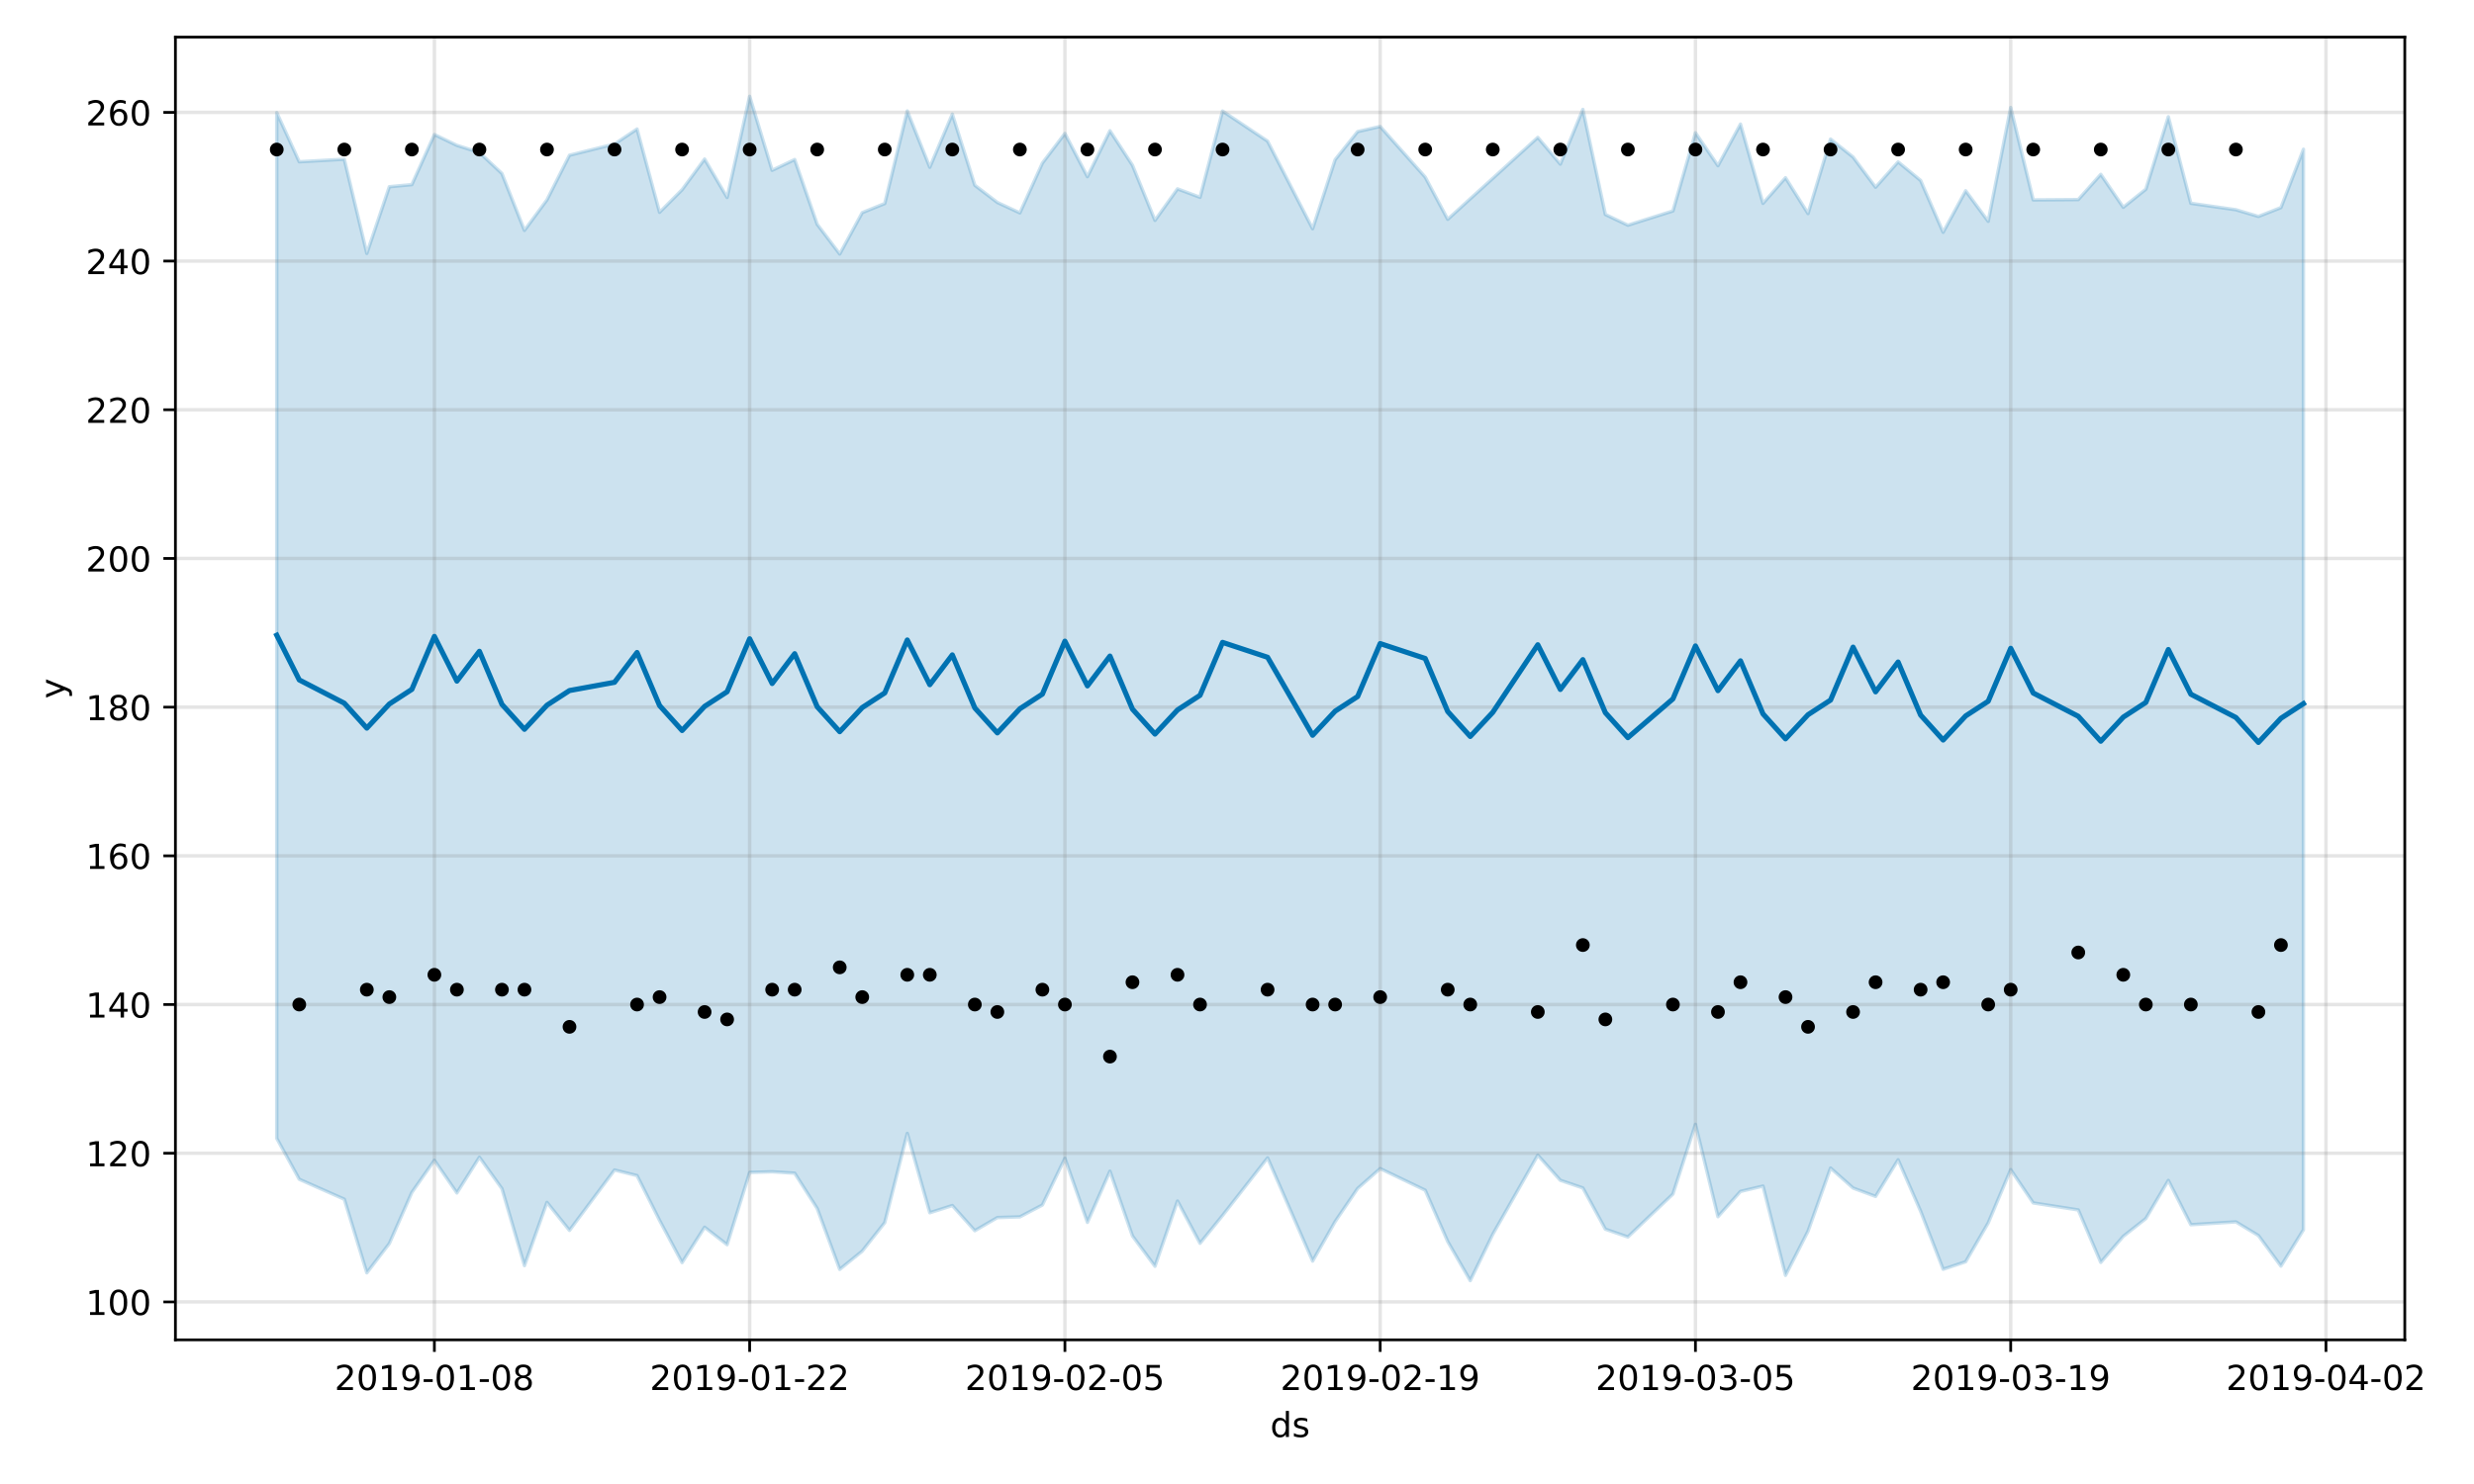 <?xml version="1.0" encoding="utf-8" standalone="no"?>
<!DOCTYPE svg PUBLIC "-//W3C//DTD SVG 1.1//EN"
  "http://www.w3.org/Graphics/SVG/1.1/DTD/svg11.dtd">
<!-- Created with matplotlib (https://matplotlib.org/) -->
<svg height="432pt" version="1.1" viewBox="0 0 720 432" width="720pt" xmlns="http://www.w3.org/2000/svg" xmlns:xlink="http://www.w3.org/1999/xlink">
 <defs>
  <style type="text/css">
*{stroke-linecap:butt;stroke-linejoin:round;}
  </style>
 </defs>
 <g id="figure_1">
  <g id="patch_1">
   <path d="M 0 432 
L 720 432 
L 720 0 
L 0 0 
z
" style="fill:#ffffff;"/>
  </g>
  <g id="axes_1">
   <g id="patch_2">
    <path d="M 51.05 390.04 
L 699.857 390.04 
L 699.857 10.8 
L 51.05 10.8 
z
" style="fill:#ffffff;"/>
   </g>
   <g id="PolyCollection_1">
    <defs>
     <path d="M 80.541 -399.225 
L 80.541 -100.618 
L 87.095 -88.703 
L 100.202 -82.904 
L 106.756 -61.472 
L 113.309 -70.007 
L 119.863 -84.875 
L 126.417 -94.233 
L 132.97 -84.729 
L 139.524 -95.128 
L 146.077 -85.971 
L 152.631 -63.57 
L 159.185 -81.977 
L 165.738 -73.819 
L 178.845 -91.403 
L 185.399 -89.774 
L 191.953 -76.734 
L 198.506 -64.449 
L 205.06 -74.745 
L 211.613 -69.66 
L 218.167 -90.698 
L 224.721 -90.888 
L 231.274 -90.479 
L 237.828 -80.191 
L 244.381 -62.478 
L 250.935 -67.795 
L 257.489 -76.084 
L 264.042 -102.067 
L 270.596 -78.96 
L 277.15 -81.061 
L 283.703 -73.732 
L 290.257 -77.552 
L 296.81 -77.758 
L 303.364 -81.216 
L 309.918 -94.8 
L 316.471 -76.158 
L 323.025 -91.06 
L 329.578 -72.201 
L 336.132 -63.38 
L 342.686 -82.372 
L 349.239 -70.064 
L 355.793 -78.154 
L 368.9 -94.927 
L 382.007 -64.89 
L 388.561 -76.384 
L 395.114 -86.029 
L 401.668 -91.813 
L 414.775 -85.521 
L 421.329 -70.575 
L 427.883 -59.198 
L 434.436 -72.677 
L 447.543 -95.724 
L 454.097 -88.406 
L 460.651 -86.182 
L 467.204 -74.183 
L 473.758 -71.91 
L 486.865 -84.401 
L 493.419 -104.703 
L 499.972 -77.819 
L 506.526 -85.17 
L 513.079 -86.727 
L 519.633 -60.739 
L 526.187 -73.6 
L 532.74 -91.978 
L 539.294 -86.156 
L 545.847 -83.716 
L 552.401 -94.382 
L 558.955 -79.416 
L 565.508 -62.513 
L 572.062 -64.693 
L 578.616 -75.985 
L 585.169 -91.521 
L 591.723 -81.825 
L 604.83 -79.78 
L 611.384 -64.507 
L 617.937 -72.099 
L 624.491 -77.266 
L 631.044 -88.374 
L 637.598 -75.476 
L 650.705 -76.3 
L 657.259 -72.331 
L 663.812 -63.426 
L 670.366 -73.998 
L 670.366 -388.548 
L 670.366 -388.548 
L 663.812 -371.568 
L 657.259 -368.996 
L 650.705 -370.947 
L 637.598 -372.818 
L 631.044 -398.01 
L 624.491 -376.911 
L 617.937 -371.657 
L 611.384 -381.245 
L 604.83 -373.902 
L 591.723 -373.806 
L 585.169 -400.709 
L 578.616 -367.572 
L 572.062 -376.467 
L 565.508 -364.377 
L 558.955 -379.472 
L 552.401 -384.872 
L 545.847 -377.497 
L 539.294 -386.287 
L 532.74 -391.515 
L 526.187 -369.83 
L 519.633 -380.269 
L 513.079 -372.803 
L 506.526 -395.874 
L 499.972 -383.763 
L 493.419 -393.354 
L 486.865 -370.588 
L 473.758 -366.449 
L 467.204 -369.566 
L 460.651 -400.149 
L 454.097 -384.229 
L 447.543 -391.997 
L 434.436 -380.089 
L 427.883 -374.137 
L 421.329 -368.154 
L 414.775 -380.451 
L 401.668 -395.178 
L 395.114 -393.694 
L 388.561 -385.527 
L 382.007 -365.415 
L 368.9 -390.912 
L 355.793 -399.668 
L 349.239 -374.567 
L 342.686 -377.02 
L 336.132 -367.853 
L 329.578 -383.898 
L 323.025 -393.941 
L 316.471 -380.566 
L 309.918 -393.154 
L 303.364 -384.519 
L 296.81 -370.026 
L 290.257 -373.069 
L 283.703 -378.077 
L 277.15 -398.772 
L 270.596 -383.31 
L 264.042 -399.694 
L 257.489 -372.755 
L 250.935 -370.102 
L 244.381 -358.053 
L 237.828 -366.706 
L 231.274 -385.559 
L 224.721 -382.425 
L 218.167 -403.962 
L 211.613 -374.509 
L 205.06 -385.703 
L 198.506 -376.771 
L 191.953 -370.19 
L 185.399 -394.442 
L 178.845 -390.071 
L 165.738 -386.815 
L 159.185 -373.834 
L 152.631 -364.937 
L 146.077 -381.486 
L 139.524 -387.619 
L 132.97 -389.689 
L 126.417 -392.839 
L 119.863 -378.26 
L 113.309 -377.645 
L 106.756 -358.233 
L 100.202 -385.656 
L 87.095 -384.911 
L 80.541 -399.225 
z
" id="m43a17157c8" style="stroke:#0072b2;stroke-opacity:0.2;"/>
    </defs>
    <g clip-path="url(#p2d5e1876b0)">
     <use style="fill:#0072b2;fill-opacity:0.2;stroke:#0072b2;stroke-opacity:0.2;" x="0" xlink:href="#m43a17157c8" y="432"/>
    </g>
   </g>
   <g id="matplotlib.axis_1">
    <g id="xtick_1">
     <g id="line2d_1">
      <path clip-path="url(#p2d5e1876b0)" d="M 126.417 390.04 
L 126.417 10.8 
" style="fill:none;stroke:#808080;stroke-linecap:square;stroke-opacity:0.2;"/>
     </g>
     <g id="line2d_2">
      <defs>
       <path d="M 0 0 
L 0 3.5 
" id="m5104423d92" style="stroke:#000000;stroke-width:0.8;"/>
      </defs>
      <g>
       <use style="stroke:#000000;stroke-width:0.8;" x="126.417" xlink:href="#m5104423d92" y="390.04"/>
      </g>
     </g>
     <g id="text_1">
      <!-- 2019-01-08 -->
      <defs>
       <path d="M 19.188 8.297 
L 53.609 8.297 
L 53.609 0 
L 7.328 0 
L 7.328 8.297 
Q 12.938 14.109 22.625 23.891 
Q 32.328 33.688 34.812 36.531 
Q 39.547 41.844 41.422 45.531 
Q 43.312 49.219 43.312 52.781 
Q 43.312 58.594 39.234 62.25 
Q 35.156 65.922 28.609 65.922 
Q 23.969 65.922 18.812 64.312 
Q 13.672 62.703 7.812 59.422 
L 7.812 69.391 
Q 13.766 71.781 18.938 73 
Q 24.125 74.219 28.422 74.219 
Q 39.75 74.219 46.484 68.547 
Q 53.219 62.891 53.219 53.422 
Q 53.219 48.922 51.531 44.891 
Q 49.859 40.875 45.406 35.406 
Q 44.188 33.984 37.641 27.219 
Q 31.109 20.453 19.188 8.297 
z
" id="DejaVuSans-50"/>
       <path d="M 31.781 66.406 
Q 24.172 66.406 20.328 58.906 
Q 16.5 51.422 16.5 36.375 
Q 16.5 21.391 20.328 13.891 
Q 24.172 6.391 31.781 6.391 
Q 39.453 6.391 43.281 13.891 
Q 47.125 21.391 47.125 36.375 
Q 47.125 51.422 43.281 58.906 
Q 39.453 66.406 31.781 66.406 
z
M 31.781 74.219 
Q 44.047 74.219 50.516 64.516 
Q 56.984 54.828 56.984 36.375 
Q 56.984 17.969 50.516 8.266 
Q 44.047 -1.422 31.781 -1.422 
Q 19.531 -1.422 13.062 8.266 
Q 6.594 17.969 6.594 36.375 
Q 6.594 54.828 13.062 64.516 
Q 19.531 74.219 31.781 74.219 
z
" id="DejaVuSans-48"/>
       <path d="M 12.406 8.297 
L 28.516 8.297 
L 28.516 63.922 
L 10.984 60.406 
L 10.984 69.391 
L 28.422 72.906 
L 38.281 72.906 
L 38.281 8.297 
L 54.391 8.297 
L 54.391 0 
L 12.406 0 
z
" id="DejaVuSans-49"/>
       <path d="M 10.984 1.516 
L 10.984 10.5 
Q 14.703 8.734 18.5 7.812 
Q 22.312 6.891 25.984 6.891 
Q 35.75 6.891 40.891 13.453 
Q 46.047 20.016 46.781 33.406 
Q 43.953 29.203 39.594 26.953 
Q 35.25 24.703 29.984 24.703 
Q 19.047 24.703 12.672 31.312 
Q 6.297 37.938 6.297 49.422 
Q 6.297 60.641 12.938 67.422 
Q 19.578 74.219 30.609 74.219 
Q 43.266 74.219 49.922 64.516 
Q 56.594 54.828 56.594 36.375 
Q 56.594 19.141 48.406 8.859 
Q 40.234 -1.422 26.422 -1.422 
Q 22.703 -1.422 18.891 -0.688 
Q 15.094 0.047 10.984 1.516 
z
M 30.609 32.422 
Q 37.25 32.422 41.125 36.953 
Q 45.016 41.5 45.016 49.422 
Q 45.016 57.281 41.125 61.844 
Q 37.25 66.406 30.609 66.406 
Q 23.969 66.406 20.094 61.844 
Q 16.219 57.281 16.219 49.422 
Q 16.219 41.5 20.094 36.953 
Q 23.969 32.422 30.609 32.422 
z
" id="DejaVuSans-57"/>
       <path d="M 4.891 31.391 
L 31.203 31.391 
L 31.203 23.391 
L 4.891 23.391 
z
" id="DejaVuSans-45"/>
       <path d="M 31.781 34.625 
Q 24.75 34.625 20.719 30.859 
Q 16.703 27.094 16.703 20.516 
Q 16.703 13.922 20.719 10.156 
Q 24.75 6.391 31.781 6.391 
Q 38.812 6.391 42.859 10.172 
Q 46.922 13.969 46.922 20.516 
Q 46.922 27.094 42.891 30.859 
Q 38.875 34.625 31.781 34.625 
z
M 21.922 38.812 
Q 15.578 40.375 12.031 44.719 
Q 8.5 49.078 8.5 55.328 
Q 8.5 64.062 14.719 69.141 
Q 20.953 74.219 31.781 74.219 
Q 42.672 74.219 48.875 69.141 
Q 55.078 64.062 55.078 55.328 
Q 55.078 49.078 51.531 44.719 
Q 48 40.375 41.703 38.812 
Q 48.828 37.156 52.797 32.312 
Q 56.781 27.484 56.781 20.516 
Q 56.781 9.906 50.312 4.234 
Q 43.844 -1.422 31.781 -1.422 
Q 19.734 -1.422 13.25 4.234 
Q 6.781 9.906 6.781 20.516 
Q 6.781 27.484 10.781 32.312 
Q 14.797 37.156 21.922 38.812 
z
M 18.312 54.391 
Q 18.312 48.734 21.844 45.562 
Q 25.391 42.391 31.781 42.391 
Q 38.141 42.391 41.719 45.562 
Q 45.312 48.734 45.312 54.391 
Q 45.312 60.062 41.719 63.234 
Q 38.141 66.406 31.781 66.406 
Q 25.391 66.406 21.844 63.234 
Q 18.312 60.062 18.312 54.391 
z
" id="DejaVuSans-56"/>
      </defs>
      <g transform="translate(97.359 404.638)scale(0.1 -0.1)">
       <use xlink:href="#DejaVuSans-50"/>
       <use x="63.623" xlink:href="#DejaVuSans-48"/>
       <use x="127.246" xlink:href="#DejaVuSans-49"/>
       <use x="190.869" xlink:href="#DejaVuSans-57"/>
       <use x="254.492" xlink:href="#DejaVuSans-45"/>
       <use x="290.576" xlink:href="#DejaVuSans-48"/>
       <use x="354.199" xlink:href="#DejaVuSans-49"/>
       <use x="417.822" xlink:href="#DejaVuSans-45"/>
       <use x="453.906" xlink:href="#DejaVuSans-48"/>
       <use x="517.529" xlink:href="#DejaVuSans-56"/>
      </g>
     </g>
    </g>
    <g id="xtick_2">
     <g id="line2d_3">
      <path clip-path="url(#p2d5e1876b0)" d="M 218.167 390.04 
L 218.167 10.8 
" style="fill:none;stroke:#808080;stroke-linecap:square;stroke-opacity:0.2;"/>
     </g>
     <g id="line2d_4">
      <g>
       <use style="stroke:#000000;stroke-width:0.8;" x="218.167" xlink:href="#m5104423d92" y="390.04"/>
      </g>
     </g>
     <g id="text_2">
      <!-- 2019-01-22 -->
      <g transform="translate(189.109 404.638)scale(0.1 -0.1)">
       <use xlink:href="#DejaVuSans-50"/>
       <use x="63.623" xlink:href="#DejaVuSans-48"/>
       <use x="127.246" xlink:href="#DejaVuSans-49"/>
       <use x="190.869" xlink:href="#DejaVuSans-57"/>
       <use x="254.492" xlink:href="#DejaVuSans-45"/>
       <use x="290.576" xlink:href="#DejaVuSans-48"/>
       <use x="354.199" xlink:href="#DejaVuSans-49"/>
       <use x="417.822" xlink:href="#DejaVuSans-45"/>
       <use x="453.906" xlink:href="#DejaVuSans-50"/>
       <use x="517.529" xlink:href="#DejaVuSans-50"/>
      </g>
     </g>
    </g>
    <g id="xtick_3">
     <g id="line2d_5">
      <path clip-path="url(#p2d5e1876b0)" d="M 309.918 390.04 
L 309.918 10.8 
" style="fill:none;stroke:#808080;stroke-linecap:square;stroke-opacity:0.2;"/>
     </g>
     <g id="line2d_6">
      <g>
       <use style="stroke:#000000;stroke-width:0.8;" x="309.918" xlink:href="#m5104423d92" y="390.04"/>
      </g>
     </g>
     <g id="text_3">
      <!-- 2019-02-05 -->
      <defs>
       <path d="M 10.797 72.906 
L 49.516 72.906 
L 49.516 64.594 
L 19.828 64.594 
L 19.828 46.734 
Q 21.969 47.469 24.109 47.828 
Q 26.266 48.188 28.422 48.188 
Q 40.625 48.188 47.75 41.5 
Q 54.891 34.812 54.891 23.391 
Q 54.891 11.625 47.562 5.094 
Q 40.234 -1.422 26.906 -1.422 
Q 22.312 -1.422 17.547 -0.641 
Q 12.797 0.141 7.719 1.703 
L 7.719 11.625 
Q 12.109 9.234 16.797 8.062 
Q 21.484 6.891 26.703 6.891 
Q 35.156 6.891 40.078 11.328 
Q 45.016 15.766 45.016 23.391 
Q 45.016 31 40.078 35.438 
Q 35.156 39.891 26.703 39.891 
Q 22.75 39.891 18.812 39.016 
Q 14.891 38.141 10.797 36.281 
z
" id="DejaVuSans-53"/>
      </defs>
      <g transform="translate(280.86 404.638)scale(0.1 -0.1)">
       <use xlink:href="#DejaVuSans-50"/>
       <use x="63.623" xlink:href="#DejaVuSans-48"/>
       <use x="127.246" xlink:href="#DejaVuSans-49"/>
       <use x="190.869" xlink:href="#DejaVuSans-57"/>
       <use x="254.492" xlink:href="#DejaVuSans-45"/>
       <use x="290.576" xlink:href="#DejaVuSans-48"/>
       <use x="354.199" xlink:href="#DejaVuSans-50"/>
       <use x="417.822" xlink:href="#DejaVuSans-45"/>
       <use x="453.906" xlink:href="#DejaVuSans-48"/>
       <use x="517.529" xlink:href="#DejaVuSans-53"/>
      </g>
     </g>
    </g>
    <g id="xtick_4">
     <g id="line2d_7">
      <path clip-path="url(#p2d5e1876b0)" d="M 401.668 390.04 
L 401.668 10.8 
" style="fill:none;stroke:#808080;stroke-linecap:square;stroke-opacity:0.2;"/>
     </g>
     <g id="line2d_8">
      <g>
       <use style="stroke:#000000;stroke-width:0.8;" x="401.668" xlink:href="#m5104423d92" y="390.04"/>
      </g>
     </g>
     <g id="text_4">
      <!-- 2019-02-19 -->
      <g transform="translate(372.61 404.638)scale(0.1 -0.1)">
       <use xlink:href="#DejaVuSans-50"/>
       <use x="63.623" xlink:href="#DejaVuSans-48"/>
       <use x="127.246" xlink:href="#DejaVuSans-49"/>
       <use x="190.869" xlink:href="#DejaVuSans-57"/>
       <use x="254.492" xlink:href="#DejaVuSans-45"/>
       <use x="290.576" xlink:href="#DejaVuSans-48"/>
       <use x="354.199" xlink:href="#DejaVuSans-50"/>
       <use x="417.822" xlink:href="#DejaVuSans-45"/>
       <use x="453.906" xlink:href="#DejaVuSans-49"/>
       <use x="517.529" xlink:href="#DejaVuSans-57"/>
      </g>
     </g>
    </g>
    <g id="xtick_5">
     <g id="line2d_9">
      <path clip-path="url(#p2d5e1876b0)" d="M 493.419 390.04 
L 493.419 10.8 
" style="fill:none;stroke:#808080;stroke-linecap:square;stroke-opacity:0.2;"/>
     </g>
     <g id="line2d_10">
      <g>
       <use style="stroke:#000000;stroke-width:0.8;" x="493.419" xlink:href="#m5104423d92" y="390.04"/>
      </g>
     </g>
     <g id="text_5">
      <!-- 2019-03-05 -->
      <defs>
       <path d="M 40.578 39.312 
Q 47.656 37.797 51.625 33 
Q 55.609 28.219 55.609 21.188 
Q 55.609 10.406 48.188 4.484 
Q 40.766 -1.422 27.094 -1.422 
Q 22.516 -1.422 17.656 -0.516 
Q 12.797 0.391 7.625 2.203 
L 7.625 11.719 
Q 11.719 9.328 16.594 8.109 
Q 21.484 6.891 26.812 6.891 
Q 36.078 6.891 40.938 10.547 
Q 45.797 14.203 45.797 21.188 
Q 45.797 27.641 41.281 31.266 
Q 36.766 34.906 28.719 34.906 
L 20.219 34.906 
L 20.219 43.016 
L 29.109 43.016 
Q 36.375 43.016 40.234 45.922 
Q 44.094 48.828 44.094 54.297 
Q 44.094 59.906 40.109 62.906 
Q 36.141 65.922 28.719 65.922 
Q 24.656 65.922 20.016 65.031 
Q 15.375 64.156 9.812 62.312 
L 9.812 71.094 
Q 15.438 72.656 20.344 73.438 
Q 25.25 74.219 29.594 74.219 
Q 40.828 74.219 47.359 69.109 
Q 53.906 64.016 53.906 55.328 
Q 53.906 49.266 50.438 45.094 
Q 46.969 40.922 40.578 39.312 
z
" id="DejaVuSans-51"/>
      </defs>
      <g transform="translate(464.361 404.638)scale(0.1 -0.1)">
       <use xlink:href="#DejaVuSans-50"/>
       <use x="63.623" xlink:href="#DejaVuSans-48"/>
       <use x="127.246" xlink:href="#DejaVuSans-49"/>
       <use x="190.869" xlink:href="#DejaVuSans-57"/>
       <use x="254.492" xlink:href="#DejaVuSans-45"/>
       <use x="290.576" xlink:href="#DejaVuSans-48"/>
       <use x="354.199" xlink:href="#DejaVuSans-51"/>
       <use x="417.822" xlink:href="#DejaVuSans-45"/>
       <use x="453.906" xlink:href="#DejaVuSans-48"/>
       <use x="517.529" xlink:href="#DejaVuSans-53"/>
      </g>
     </g>
    </g>
    <g id="xtick_6">
     <g id="line2d_11">
      <path clip-path="url(#p2d5e1876b0)" d="M 585.169 390.04 
L 585.169 10.8 
" style="fill:none;stroke:#808080;stroke-linecap:square;stroke-opacity:0.2;"/>
     </g>
     <g id="line2d_12">
      <g>
       <use style="stroke:#000000;stroke-width:0.8;" x="585.169" xlink:href="#m5104423d92" y="390.04"/>
      </g>
     </g>
     <g id="text_6">
      <!-- 2019-03-19 -->
      <g transform="translate(556.111 404.638)scale(0.1 -0.1)">
       <use xlink:href="#DejaVuSans-50"/>
       <use x="63.623" xlink:href="#DejaVuSans-48"/>
       <use x="127.246" xlink:href="#DejaVuSans-49"/>
       <use x="190.869" xlink:href="#DejaVuSans-57"/>
       <use x="254.492" xlink:href="#DejaVuSans-45"/>
       <use x="290.576" xlink:href="#DejaVuSans-48"/>
       <use x="354.199" xlink:href="#DejaVuSans-51"/>
       <use x="417.822" xlink:href="#DejaVuSans-45"/>
       <use x="453.906" xlink:href="#DejaVuSans-49"/>
       <use x="517.529" xlink:href="#DejaVuSans-57"/>
      </g>
     </g>
    </g>
    <g id="xtick_7">
     <g id="line2d_13">
      <path clip-path="url(#p2d5e1876b0)" d="M 676.92 390.04 
L 676.92 10.8 
" style="fill:none;stroke:#808080;stroke-linecap:square;stroke-opacity:0.2;"/>
     </g>
     <g id="line2d_14">
      <g>
       <use style="stroke:#000000;stroke-width:0.8;" x="676.92" xlink:href="#m5104423d92" y="390.04"/>
      </g>
     </g>
     <g id="text_7">
      <!-- 2019-04-02 -->
      <defs>
       <path d="M 37.797 64.312 
L 12.891 25.391 
L 37.797 25.391 
z
M 35.203 72.906 
L 47.609 72.906 
L 47.609 25.391 
L 58.016 25.391 
L 58.016 17.188 
L 47.609 17.188 
L 47.609 0 
L 37.797 0 
L 37.797 17.188 
L 4.891 17.188 
L 4.891 26.703 
z
" id="DejaVuSans-52"/>
      </defs>
      <g transform="translate(647.862 404.638)scale(0.1 -0.1)">
       <use xlink:href="#DejaVuSans-50"/>
       <use x="63.623" xlink:href="#DejaVuSans-48"/>
       <use x="127.246" xlink:href="#DejaVuSans-49"/>
       <use x="190.869" xlink:href="#DejaVuSans-57"/>
       <use x="254.492" xlink:href="#DejaVuSans-45"/>
       <use x="290.576" xlink:href="#DejaVuSans-48"/>
       <use x="354.199" xlink:href="#DejaVuSans-52"/>
       <use x="417.822" xlink:href="#DejaVuSans-45"/>
       <use x="453.906" xlink:href="#DejaVuSans-48"/>
       <use x="517.529" xlink:href="#DejaVuSans-50"/>
      </g>
     </g>
    </g>
    <g id="text_8">
     <!-- ds -->
     <defs>
      <path d="M 45.406 46.391 
L 45.406 75.984 
L 54.391 75.984 
L 54.391 0 
L 45.406 0 
L 45.406 8.203 
Q 42.578 3.328 38.25 0.953 
Q 33.938 -1.422 27.875 -1.422 
Q 17.969 -1.422 11.734 6.484 
Q 5.516 14.406 5.516 27.297 
Q 5.516 40.188 11.734 48.094 
Q 17.969 56 27.875 56 
Q 33.938 56 38.25 53.625 
Q 42.578 51.266 45.406 46.391 
z
M 14.797 27.297 
Q 14.797 17.391 18.875 11.75 
Q 22.953 6.109 30.078 6.109 
Q 37.203 6.109 41.297 11.75 
Q 45.406 17.391 45.406 27.297 
Q 45.406 37.203 41.297 42.844 
Q 37.203 48.484 30.078 48.484 
Q 22.953 48.484 18.875 42.844 
Q 14.797 37.203 14.797 27.297 
z
" id="DejaVuSans-100"/>
      <path d="M 44.281 53.078 
L 44.281 44.578 
Q 40.484 46.531 36.375 47.5 
Q 32.281 48.484 27.875 48.484 
Q 21.188 48.484 17.844 46.438 
Q 14.5 44.391 14.5 40.281 
Q 14.5 37.156 16.891 35.375 
Q 19.281 33.594 26.516 31.984 
L 29.594 31.297 
Q 39.156 29.25 43.188 25.516 
Q 47.219 21.781 47.219 15.094 
Q 47.219 7.469 41.188 3.016 
Q 35.156 -1.422 24.609 -1.422 
Q 20.219 -1.422 15.453 -0.562 
Q 10.688 0.297 5.422 2 
L 5.422 11.281 
Q 10.406 8.688 15.234 7.391 
Q 20.062 6.109 24.812 6.109 
Q 31.156 6.109 34.562 8.281 
Q 37.984 10.453 37.984 14.406 
Q 37.984 18.062 35.516 20.016 
Q 33.062 21.969 24.703 23.781 
L 21.578 24.516 
Q 13.234 26.266 9.516 29.906 
Q 5.812 33.547 5.812 39.891 
Q 5.812 47.609 11.281 51.797 
Q 16.75 56 26.812 56 
Q 31.781 56 36.172 55.266 
Q 40.578 54.547 44.281 53.078 
z
" id="DejaVuSans-115"/>
     </defs>
     <g transform="translate(369.675 418.317)scale(0.1 -0.1)">
      <use xlink:href="#DejaVuSans-100"/>
      <use x="63.477" xlink:href="#DejaVuSans-115"/>
     </g>
    </g>
   </g>
   <g id="matplotlib.axis_2">
    <g id="ytick_1">
     <g id="line2d_15">
      <path clip-path="url(#p2d5e1876b0)" d="M 51.05 378.998 
L 699.857 378.998 
" style="fill:none;stroke:#808080;stroke-linecap:square;stroke-opacity:0.2;"/>
     </g>
     <g id="line2d_16">
      <defs>
       <path d="M 0 0 
L -3.5 0 
" id="mee676509a1" style="stroke:#000000;stroke-width:0.8;"/>
      </defs>
      <g>
       <use style="stroke:#000000;stroke-width:0.8;" x="51.05" xlink:href="#mee676509a1" y="378.998"/>
      </g>
     </g>
     <g id="text_9">
      <!-- 100 -->
      <g transform="translate(24.962 382.797)scale(0.1 -0.1)">
       <use xlink:href="#DejaVuSans-49"/>
       <use x="63.623" xlink:href="#DejaVuSans-48"/>
       <use x="127.246" xlink:href="#DejaVuSans-48"/>
      </g>
     </g>
    </g>
    <g id="ytick_2">
     <g id="line2d_17">
      <path clip-path="url(#p2d5e1876b0)" d="M 51.05 335.712 
L 699.857 335.712 
" style="fill:none;stroke:#808080;stroke-linecap:square;stroke-opacity:0.2;"/>
     </g>
     <g id="line2d_18">
      <g>
       <use style="stroke:#000000;stroke-width:0.8;" x="51.05" xlink:href="#mee676509a1" y="335.712"/>
      </g>
     </g>
     <g id="text_10">
      <!-- 120 -->
      <g transform="translate(24.962 339.511)scale(0.1 -0.1)">
       <use xlink:href="#DejaVuSans-49"/>
       <use x="63.623" xlink:href="#DejaVuSans-50"/>
       <use x="127.246" xlink:href="#DejaVuSans-48"/>
      </g>
     </g>
    </g>
    <g id="ytick_3">
     <g id="line2d_19">
      <path clip-path="url(#p2d5e1876b0)" d="M 51.05 292.426 
L 699.857 292.426 
" style="fill:none;stroke:#808080;stroke-linecap:square;stroke-opacity:0.2;"/>
     </g>
     <g id="line2d_20">
      <g>
       <use style="stroke:#000000;stroke-width:0.8;" x="51.05" xlink:href="#mee676509a1" y="292.426"/>
      </g>
     </g>
     <g id="text_11">
      <!-- 140 -->
      <g transform="translate(24.962 296.225)scale(0.1 -0.1)">
       <use xlink:href="#DejaVuSans-49"/>
       <use x="63.623" xlink:href="#DejaVuSans-52"/>
       <use x="127.246" xlink:href="#DejaVuSans-48"/>
      </g>
     </g>
    </g>
    <g id="ytick_4">
     <g id="line2d_21">
      <path clip-path="url(#p2d5e1876b0)" d="M 51.05 249.14 
L 699.857 249.14 
" style="fill:none;stroke:#808080;stroke-linecap:square;stroke-opacity:0.2;"/>
     </g>
     <g id="line2d_22">
      <g>
       <use style="stroke:#000000;stroke-width:0.8;" x="51.05" xlink:href="#mee676509a1" y="249.14"/>
      </g>
     </g>
     <g id="text_12">
      <!-- 160 -->
      <defs>
       <path d="M 33.016 40.375 
Q 26.375 40.375 22.484 35.828 
Q 18.609 31.297 18.609 23.391 
Q 18.609 15.531 22.484 10.953 
Q 26.375 6.391 33.016 6.391 
Q 39.656 6.391 43.531 10.953 
Q 47.406 15.531 47.406 23.391 
Q 47.406 31.297 43.531 35.828 
Q 39.656 40.375 33.016 40.375 
z
M 52.594 71.297 
L 52.594 62.312 
Q 48.875 64.062 45.094 64.984 
Q 41.312 65.922 37.594 65.922 
Q 27.828 65.922 22.672 59.328 
Q 17.531 52.734 16.797 39.406 
Q 19.672 43.656 24.016 45.922 
Q 28.375 48.188 33.594 48.188 
Q 44.578 48.188 50.953 41.516 
Q 57.328 34.859 57.328 23.391 
Q 57.328 12.156 50.688 5.359 
Q 44.047 -1.422 33.016 -1.422 
Q 20.359 -1.422 13.672 8.266 
Q 6.984 17.969 6.984 36.375 
Q 6.984 53.656 15.188 63.938 
Q 23.391 74.219 37.203 74.219 
Q 40.922 74.219 44.703 73.484 
Q 48.484 72.75 52.594 71.297 
z
" id="DejaVuSans-54"/>
      </defs>
      <g transform="translate(24.962 252.94)scale(0.1 -0.1)">
       <use xlink:href="#DejaVuSans-49"/>
       <use x="63.623" xlink:href="#DejaVuSans-54"/>
       <use x="127.246" xlink:href="#DejaVuSans-48"/>
      </g>
     </g>
    </g>
    <g id="ytick_5">
     <g id="line2d_23">
      <path clip-path="url(#p2d5e1876b0)" d="M 51.05 205.855 
L 699.857 205.855 
" style="fill:none;stroke:#808080;stroke-linecap:square;stroke-opacity:0.2;"/>
     </g>
     <g id="line2d_24">
      <g>
       <use style="stroke:#000000;stroke-width:0.8;" x="51.05" xlink:href="#mee676509a1" y="205.855"/>
      </g>
     </g>
     <g id="text_13">
      <!-- 180 -->
      <g transform="translate(24.962 209.654)scale(0.1 -0.1)">
       <use xlink:href="#DejaVuSans-49"/>
       <use x="63.623" xlink:href="#DejaVuSans-56"/>
       <use x="127.246" xlink:href="#DejaVuSans-48"/>
      </g>
     </g>
    </g>
    <g id="ytick_6">
     <g id="line2d_25">
      <path clip-path="url(#p2d5e1876b0)" d="M 51.05 162.569 
L 699.857 162.569 
" style="fill:none;stroke:#808080;stroke-linecap:square;stroke-opacity:0.2;"/>
     </g>
     <g id="line2d_26">
      <g>
       <use style="stroke:#000000;stroke-width:0.8;" x="51.05" xlink:href="#mee676509a1" y="162.569"/>
      </g>
     </g>
     <g id="text_14">
      <!-- 200 -->
      <g transform="translate(24.962 166.368)scale(0.1 -0.1)">
       <use xlink:href="#DejaVuSans-50"/>
       <use x="63.623" xlink:href="#DejaVuSans-48"/>
       <use x="127.246" xlink:href="#DejaVuSans-48"/>
      </g>
     </g>
    </g>
    <g id="ytick_7">
     <g id="line2d_27">
      <path clip-path="url(#p2d5e1876b0)" d="M 51.05 119.283 
L 699.857 119.283 
" style="fill:none;stroke:#808080;stroke-linecap:square;stroke-opacity:0.2;"/>
     </g>
     <g id="line2d_28">
      <g>
       <use style="stroke:#000000;stroke-width:0.8;" x="51.05" xlink:href="#mee676509a1" y="119.283"/>
      </g>
     </g>
     <g id="text_15">
      <!-- 220 -->
      <g transform="translate(24.962 123.082)scale(0.1 -0.1)">
       <use xlink:href="#DejaVuSans-50"/>
       <use x="63.623" xlink:href="#DejaVuSans-50"/>
       <use x="127.246" xlink:href="#DejaVuSans-48"/>
      </g>
     </g>
    </g>
    <g id="ytick_8">
     <g id="line2d_29">
      <path clip-path="url(#p2d5e1876b0)" d="M 51.05 75.997 
L 699.857 75.997 
" style="fill:none;stroke:#808080;stroke-linecap:square;stroke-opacity:0.2;"/>
     </g>
     <g id="line2d_30">
      <g>
       <use style="stroke:#000000;stroke-width:0.8;" x="51.05" xlink:href="#mee676509a1" y="75.997"/>
      </g>
     </g>
     <g id="text_16">
      <!-- 240 -->
      <g transform="translate(24.962 79.796)scale(0.1 -0.1)">
       <use xlink:href="#DejaVuSans-50"/>
       <use x="63.623" xlink:href="#DejaVuSans-52"/>
       <use x="127.246" xlink:href="#DejaVuSans-48"/>
      </g>
     </g>
    </g>
    <g id="ytick_9">
     <g id="line2d_31">
      <path clip-path="url(#p2d5e1876b0)" d="M 51.05 32.712 
L 699.857 32.712 
" style="fill:none;stroke:#808080;stroke-linecap:square;stroke-opacity:0.2;"/>
     </g>
     <g id="line2d_32">
      <g>
       <use style="stroke:#000000;stroke-width:0.8;" x="51.05" xlink:href="#mee676509a1" y="32.712"/>
      </g>
     </g>
     <g id="text_17">
      <!-- 260 -->
      <g transform="translate(24.962 36.511)scale(0.1 -0.1)">
       <use xlink:href="#DejaVuSans-50"/>
       <use x="63.623" xlink:href="#DejaVuSans-54"/>
       <use x="127.246" xlink:href="#DejaVuSans-48"/>
      </g>
     </g>
    </g>
    <g id="text_18">
     <!-- y -->
     <defs>
      <path d="M 32.172 -5.078 
Q 28.375 -14.844 24.75 -17.812 
Q 21.141 -20.797 15.094 -20.797 
L 7.906 -20.797 
L 7.906 -13.281 
L 13.188 -13.281 
Q 16.891 -13.281 18.938 -11.516 
Q 21 -9.766 23.484 -3.219 
L 25.094 0.875 
L 2.984 54.688 
L 12.5 54.688 
L 29.594 11.922 
L 46.688 54.688 
L 56.203 54.688 
z
" id="DejaVuSans-121"/>
     </defs>
     <g transform="translate(18.883 203.379)rotate(-90)scale(0.1 -0.1)">
      <use xlink:href="#DejaVuSans-121"/>
     </g>
    </g>
   </g>
   <g id="line2d_33">
    <defs>
     <path d="M 0 1.5 
C 0.398 1.5 0.779 1.342 1.061 1.061 
C 1.342 0.779 1.5 0.398 1.5 0 
C 1.5 -0.398 1.342 -0.779 1.061 -1.061 
C 0.779 -1.342 0.398 -1.5 0 -1.5 
C -0.398 -1.5 -0.779 -1.342 -1.061 -1.061 
C -1.342 -0.779 -1.5 -0.398 -1.5 0 
C -1.5 0.398 -1.342 0.779 -1.061 1.061 
C -0.779 1.342 -0.398 1.5 0 1.5 
z
" id="mbf88ca481a" style="stroke:#000000;"/>
    </defs>
    <g clip-path="url(#p2d5e1876b0)">
     <use style="stroke:#000000;" x="80.541" xlink:href="#mbf88ca481a" y="43.533"/>
     <use style="stroke:#000000;" x="87.095" xlink:href="#mbf88ca481a" y="292.426"/>
     <use style="stroke:#000000;" x="100.202" xlink:href="#mbf88ca481a" y="43.533"/>
     <use style="stroke:#000000;" x="106.756" xlink:href="#mbf88ca481a" y="288.097"/>
     <use style="stroke:#000000;" x="113.309" xlink:href="#mbf88ca481a" y="290.262"/>
     <use style="stroke:#000000;" x="119.863" xlink:href="#mbf88ca481a" y="43.533"/>
     <use style="stroke:#000000;" x="126.417" xlink:href="#mbf88ca481a" y="283.769"/>
     <use style="stroke:#000000;" x="132.97" xlink:href="#mbf88ca481a" y="288.097"/>
     <use style="stroke:#000000;" x="139.524" xlink:href="#mbf88ca481a" y="43.533"/>
     <use style="stroke:#000000;" x="146.077" xlink:href="#mbf88ca481a" y="288.097"/>
     <use style="stroke:#000000;" x="152.631" xlink:href="#mbf88ca481a" y="288.097"/>
     <use style="stroke:#000000;" x="159.185" xlink:href="#mbf88ca481a" y="43.533"/>
     <use style="stroke:#000000;" x="165.738" xlink:href="#mbf88ca481a" y="298.919"/>
     <use style="stroke:#000000;" x="178.845" xlink:href="#mbf88ca481a" y="43.533"/>
     <use style="stroke:#000000;" x="185.399" xlink:href="#mbf88ca481a" y="292.426"/>
     <use style="stroke:#000000;" x="191.953" xlink:href="#mbf88ca481a" y="290.262"/>
     <use style="stroke:#000000;" x="198.506" xlink:href="#mbf88ca481a" y="43.533"/>
     <use style="stroke:#000000;" x="205.06" xlink:href="#mbf88ca481a" y="294.59"/>
     <use style="stroke:#000000;" x="211.613" xlink:href="#mbf88ca481a" y="296.755"/>
     <use style="stroke:#000000;" x="218.167" xlink:href="#mbf88ca481a" y="43.533"/>
     <use style="stroke:#000000;" x="224.721" xlink:href="#mbf88ca481a" y="288.097"/>
     <use style="stroke:#000000;" x="231.274" xlink:href="#mbf88ca481a" y="288.097"/>
     <use style="stroke:#000000;" x="237.828" xlink:href="#mbf88ca481a" y="43.533"/>
     <use style="stroke:#000000;" x="244.381" xlink:href="#mbf88ca481a" y="281.605"/>
     <use style="stroke:#000000;" x="250.935" xlink:href="#mbf88ca481a" y="290.262"/>
     <use style="stroke:#000000;" x="257.489" xlink:href="#mbf88ca481a" y="43.533"/>
     <use style="stroke:#000000;" x="264.042" xlink:href="#mbf88ca481a" y="283.769"/>
     <use style="stroke:#000000;" x="270.596" xlink:href="#mbf88ca481a" y="283.769"/>
     <use style="stroke:#000000;" x="277.15" xlink:href="#mbf88ca481a" y="43.533"/>
     <use style="stroke:#000000;" x="283.703" xlink:href="#mbf88ca481a" y="292.426"/>
     <use style="stroke:#000000;" x="290.257" xlink:href="#mbf88ca481a" y="294.59"/>
     <use style="stroke:#000000;" x="296.81" xlink:href="#mbf88ca481a" y="43.533"/>
     <use style="stroke:#000000;" x="303.364" xlink:href="#mbf88ca481a" y="288.097"/>
     <use style="stroke:#000000;" x="309.918" xlink:href="#mbf88ca481a" y="292.426"/>
     <use style="stroke:#000000;" x="316.471" xlink:href="#mbf88ca481a" y="43.533"/>
     <use style="stroke:#000000;" x="323.025" xlink:href="#mbf88ca481a" y="307.576"/>
     <use style="stroke:#000000;" x="329.578" xlink:href="#mbf88ca481a" y="285.933"/>
     <use style="stroke:#000000;" x="336.132" xlink:href="#mbf88ca481a" y="43.533"/>
     <use style="stroke:#000000;" x="342.686" xlink:href="#mbf88ca481a" y="283.769"/>
     <use style="stroke:#000000;" x="349.239" xlink:href="#mbf88ca481a" y="292.426"/>
     <use style="stroke:#000000;" x="355.793" xlink:href="#mbf88ca481a" y="43.533"/>
     <use style="stroke:#000000;" x="368.9" xlink:href="#mbf88ca481a" y="288.097"/>
     <use style="stroke:#000000;" x="382.007" xlink:href="#mbf88ca481a" y="292.426"/>
     <use style="stroke:#000000;" x="388.561" xlink:href="#mbf88ca481a" y="292.426"/>
     <use style="stroke:#000000;" x="395.114" xlink:href="#mbf88ca481a" y="43.533"/>
     <use style="stroke:#000000;" x="401.668" xlink:href="#mbf88ca481a" y="290.262"/>
     <use style="stroke:#000000;" x="414.775" xlink:href="#mbf88ca481a" y="43.533"/>
     <use style="stroke:#000000;" x="421.329" xlink:href="#mbf88ca481a" y="288.097"/>
     <use style="stroke:#000000;" x="427.883" xlink:href="#mbf88ca481a" y="292.426"/>
     <use style="stroke:#000000;" x="434.436" xlink:href="#mbf88ca481a" y="43.533"/>
     <use style="stroke:#000000;" x="447.543" xlink:href="#mbf88ca481a" y="294.59"/>
     <use style="stroke:#000000;" x="454.097" xlink:href="#mbf88ca481a" y="43.533"/>
     <use style="stroke:#000000;" x="460.651" xlink:href="#mbf88ca481a" y="275.112"/>
     <use style="stroke:#000000;" x="467.204" xlink:href="#mbf88ca481a" y="296.755"/>
     <use style="stroke:#000000;" x="473.758" xlink:href="#mbf88ca481a" y="43.533"/>
     <use style="stroke:#000000;" x="486.865" xlink:href="#mbf88ca481a" y="292.426"/>
     <use style="stroke:#000000;" x="493.419" xlink:href="#mbf88ca481a" y="43.533"/>
     <use style="stroke:#000000;" x="499.972" xlink:href="#mbf88ca481a" y="294.59"/>
     <use style="stroke:#000000;" x="506.526" xlink:href="#mbf88ca481a" y="285.933"/>
     <use style="stroke:#000000;" x="513.079" xlink:href="#mbf88ca481a" y="43.533"/>
     <use style="stroke:#000000;" x="519.633" xlink:href="#mbf88ca481a" y="290.262"/>
     <use style="stroke:#000000;" x="526.187" xlink:href="#mbf88ca481a" y="298.919"/>
     <use style="stroke:#000000;" x="532.74" xlink:href="#mbf88ca481a" y="43.533"/>
     <use style="stroke:#000000;" x="539.294" xlink:href="#mbf88ca481a" y="294.59"/>
     <use style="stroke:#000000;" x="545.847" xlink:href="#mbf88ca481a" y="285.933"/>
     <use style="stroke:#000000;" x="552.401" xlink:href="#mbf88ca481a" y="43.533"/>
     <use style="stroke:#000000;" x="558.955" xlink:href="#mbf88ca481a" y="288.097"/>
     <use style="stroke:#000000;" x="565.508" xlink:href="#mbf88ca481a" y="285.933"/>
     <use style="stroke:#000000;" x="572.062" xlink:href="#mbf88ca481a" y="43.533"/>
     <use style="stroke:#000000;" x="578.616" xlink:href="#mbf88ca481a" y="292.426"/>
     <use style="stroke:#000000;" x="585.169" xlink:href="#mbf88ca481a" y="288.097"/>
     <use style="stroke:#000000;" x="591.723" xlink:href="#mbf88ca481a" y="43.533"/>
     <use style="stroke:#000000;" x="604.83" xlink:href="#mbf88ca481a" y="277.276"/>
     <use style="stroke:#000000;" x="611.384" xlink:href="#mbf88ca481a" y="43.533"/>
     <use style="stroke:#000000;" x="617.937" xlink:href="#mbf88ca481a" y="283.769"/>
     <use style="stroke:#000000;" x="624.491" xlink:href="#mbf88ca481a" y="292.426"/>
     <use style="stroke:#000000;" x="631.044" xlink:href="#mbf88ca481a" y="43.533"/>
     <use style="stroke:#000000;" x="637.598" xlink:href="#mbf88ca481a" y="292.426"/>
     <use style="stroke:#000000;" x="650.705" xlink:href="#mbf88ca481a" y="43.533"/>
     <use style="stroke:#000000;" x="657.259" xlink:href="#mbf88ca481a" y="294.59"/>
     <use style="stroke:#000000;" x="663.812" xlink:href="#mbf88ca481a" y="275.112"/>
    </g>
   </g>
   <g id="line2d_34">
    <path clip-path="url(#p2d5e1876b0)" d="M 80.541 184.92 
L 87.095 197.928 
L 100.202 204.7 
L 106.756 211.957 
L 113.309 204.938 
L 119.863 200.675 
L 126.417 185.267 
L 132.97 198.275 
L 139.524 189.602 
L 146.077 205.047 
L 152.631 212.304 
L 159.185 205.285 
L 165.738 201.022 
L 178.845 198.622 
L 185.399 189.949 
L 191.953 205.394 
L 198.506 212.651 
L 205.06 205.631 
L 211.613 201.369 
L 218.167 185.96 
L 224.721 198.969 
L 231.274 190.296 
L 237.828 205.741 
L 244.381 212.997 
L 250.935 205.978 
L 257.489 201.715 
L 264.042 186.307 
L 270.596 199.315 
L 277.15 190.642 
L 283.703 206.087 
L 290.257 213.344 
L 296.81 206.325 
L 303.364 202.062 
L 309.918 186.654 
L 316.471 199.662 
L 323.025 190.989 
L 329.578 206.434 
L 336.132 213.691 
L 342.686 206.671 
L 349.239 202.409 
L 355.793 187 
L 368.9 191.336 
L 382.007 214.038 
L 388.561 207.018 
L 395.114 202.755 
L 401.668 187.347 
L 414.775 191.682 
L 421.329 207.128 
L 427.883 214.384 
L 434.436 207.365 
L 447.543 187.694 
L 454.097 200.702 
L 460.651 192.029 
L 467.204 207.474 
L 473.758 214.731 
L 486.865 203.449 
L 493.419 188.04 
L 499.972 201.049 
L 506.526 192.376 
L 513.079 207.821 
L 519.633 215.078 
L 526.187 208.058 
L 532.74 203.796 
L 539.294 188.387 
L 545.847 201.396 
L 552.401 192.723 
L 558.955 208.168 
L 565.508 215.425 
L 572.062 208.405 
L 578.616 204.142 
L 585.169 188.734 
L 591.723 201.742 
L 604.83 208.514 
L 611.384 215.771 
L 617.937 208.752 
L 624.491 204.489 
L 631.044 189.081 
L 637.598 202.089 
L 650.705 208.861 
L 657.259 216.118 
L 663.812 209.099 
L 670.366 204.836 
" style="fill:none;stroke:#0072b2;stroke-linecap:square;stroke-width:1.5;"/>
   </g>
   <g id="patch_3">
    <path d="M 51.05 390.04 
L 51.05 10.8 
" style="fill:none;stroke:#000000;stroke-linecap:square;stroke-linejoin:miter;stroke-width:0.8;"/>
   </g>
   <g id="patch_4">
    <path d="M 699.857 390.04 
L 699.857 10.8 
" style="fill:none;stroke:#000000;stroke-linecap:square;stroke-linejoin:miter;stroke-width:0.8;"/>
   </g>
   <g id="patch_5">
    <path d="M 51.05 390.04 
L 699.857 390.04 
" style="fill:none;stroke:#000000;stroke-linecap:square;stroke-linejoin:miter;stroke-width:0.8;"/>
   </g>
   <g id="patch_6">
    <path d="M 51.05 10.8 
L 699.857 10.8 
" style="fill:none;stroke:#000000;stroke-linecap:square;stroke-linejoin:miter;stroke-width:0.8;"/>
   </g>
  </g>
 </g>
 <defs>
  <clipPath id="p2d5e1876b0">
   <rect height="379.24" width="648.807" x="51.05" y="10.8"/>
  </clipPath>
 </defs>
</svg>
